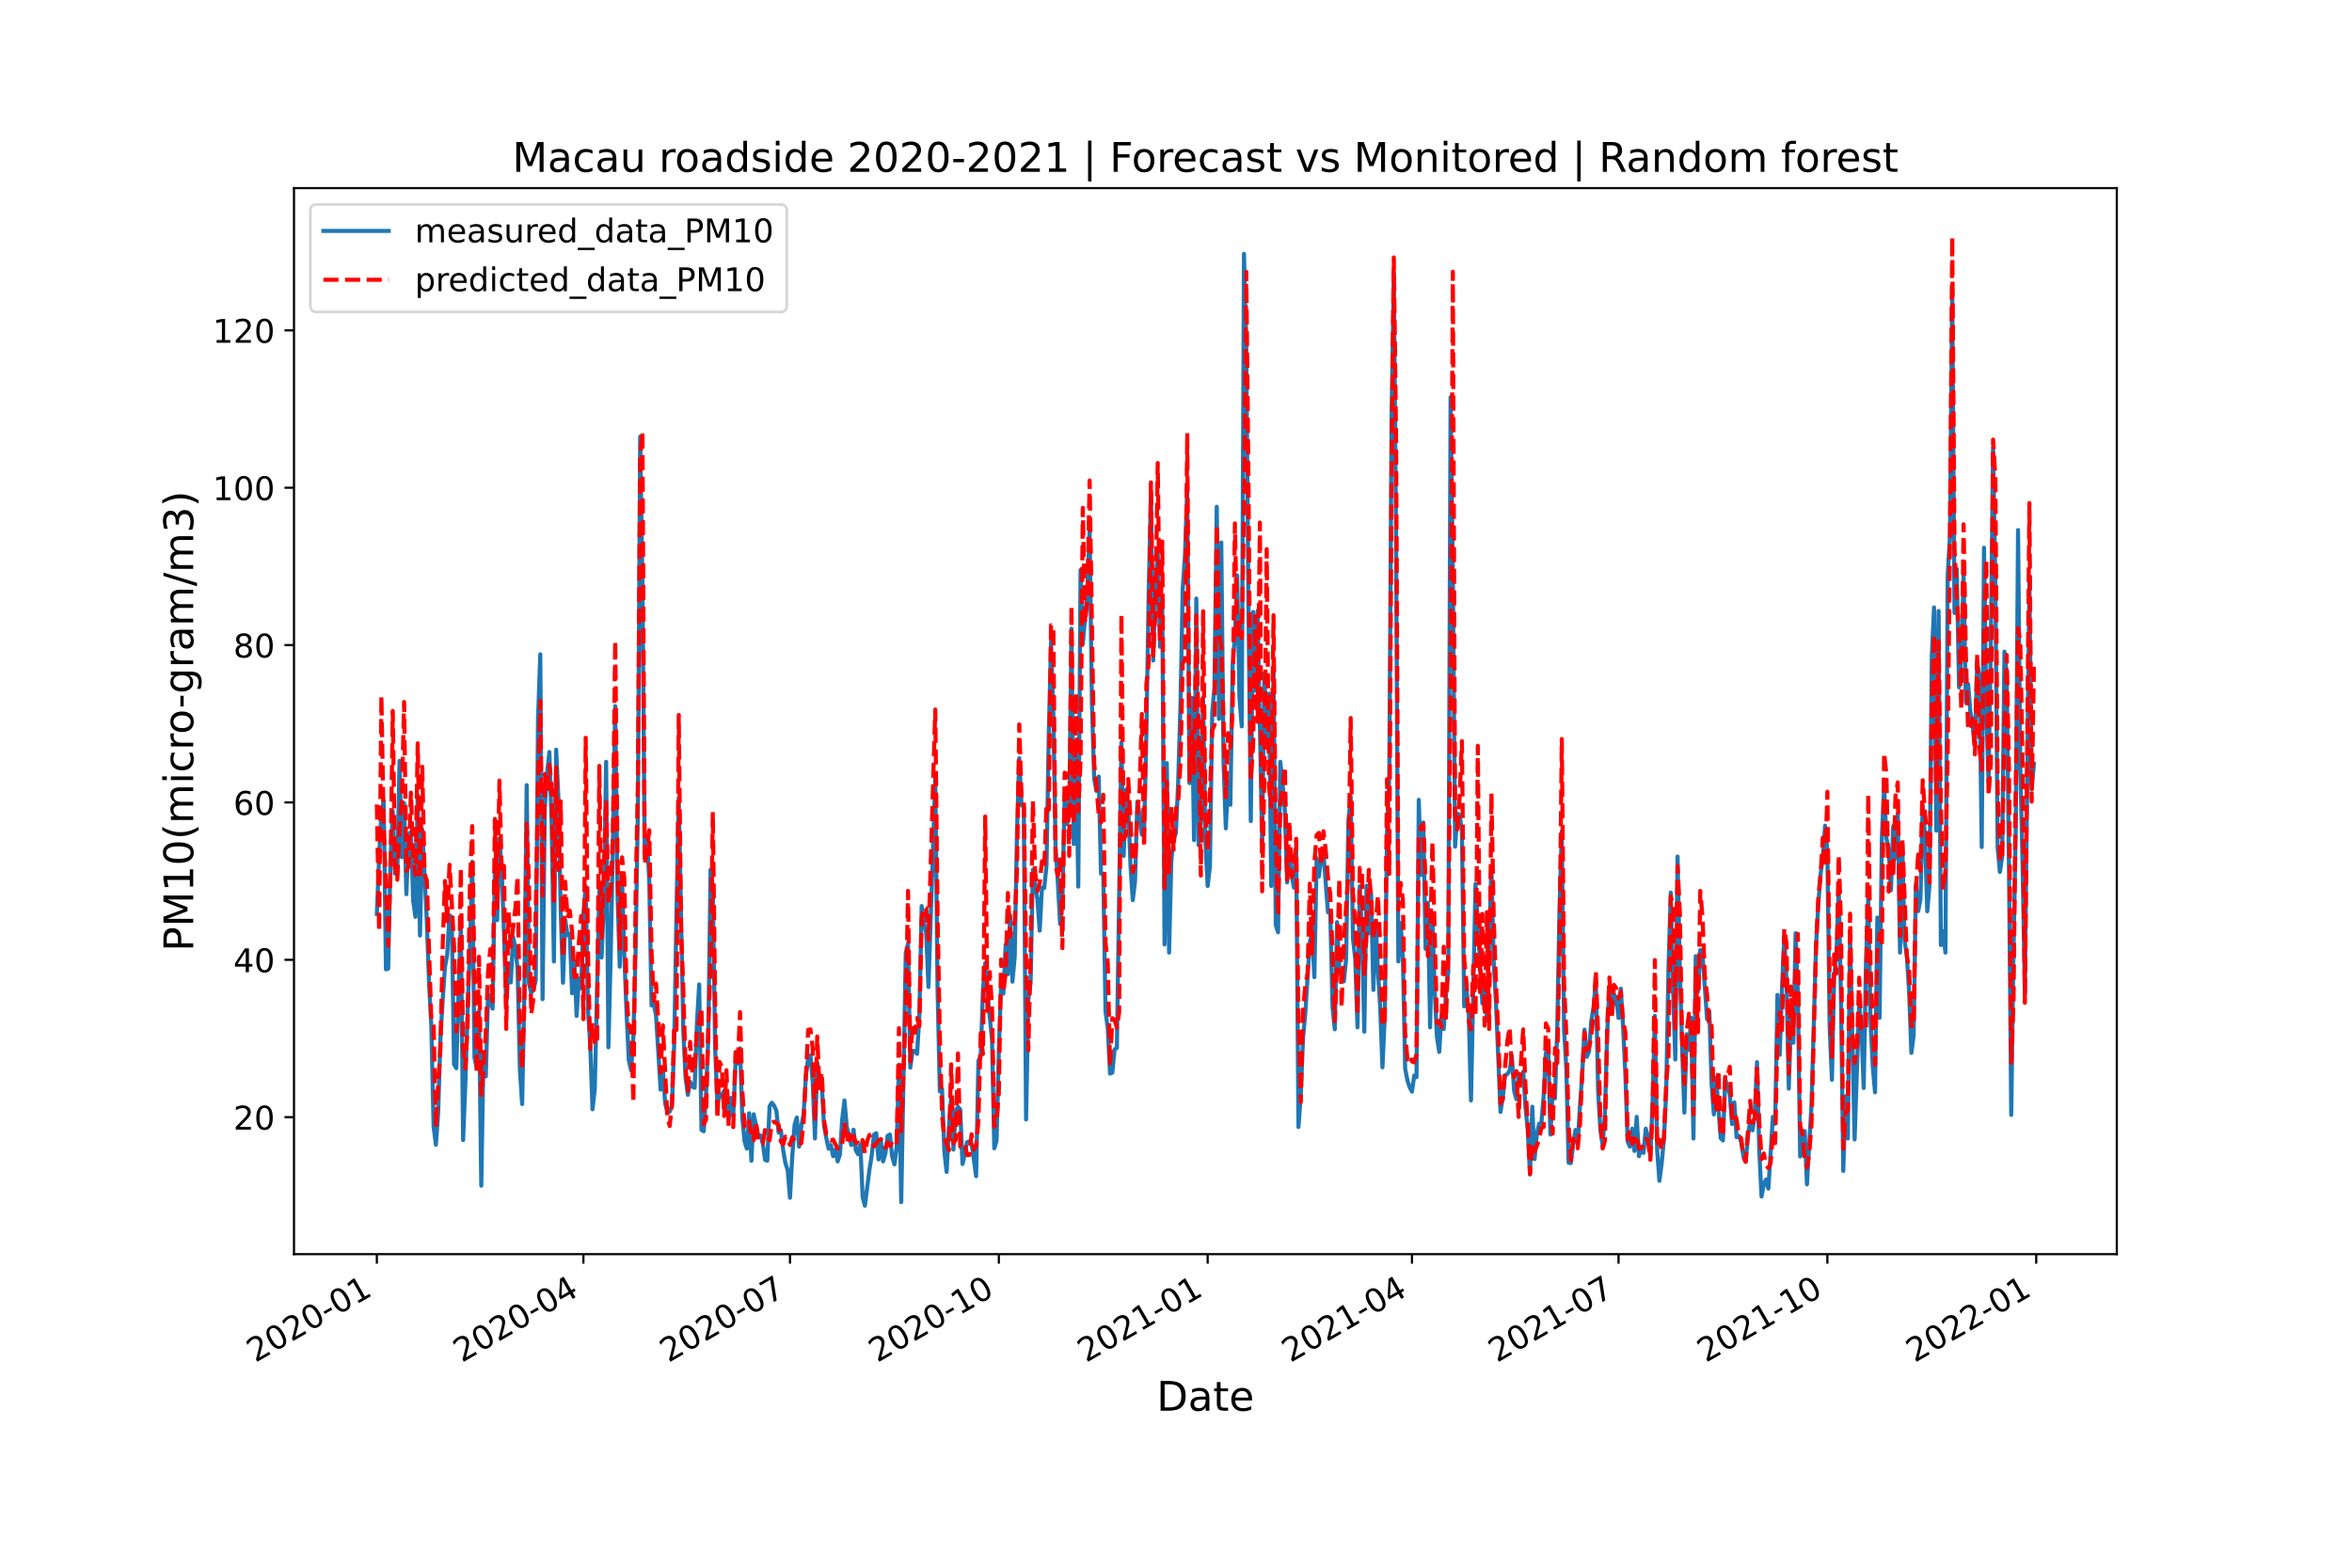 <?xml version="1.0" encoding="utf-8" standalone="no"?>
<!DOCTYPE svg PUBLIC "-//W3C//DTD SVG 1.1//EN"
  "http://www.w3.org/Graphics/SVG/1.1/DTD/svg11.dtd">
<!-- Created with matplotlib (https://matplotlib.org/) -->
<svg height="576pt" version="1.1" viewBox="0 0 864 576" width="864pt" xmlns="http://www.w3.org/2000/svg" xmlns:xlink="http://www.w3.org/1999/xlink">
 <defs>
  <style type="text/css">*{stroke-linecap:butt;stroke-linejoin:round;}</style>
 </defs>
 <g id="figure_1">
  <g id="patch_1">
   <path d="M 0 576 
L 864 576 
L 864 0 
L 0 0 
z
" style="fill:#ffffff;"/>
  </g>
  <g id="axes_1">
   <g id="patch_2">
    <path d="M 108 460.8 
L 777.6 460.8 
L 777.6 69.12 
L 108 69.12 
z
" style="fill:#ffffff;"/>
   </g>
   <g id="matplotlib.axis_1">
    <g id="xtick_1">
     <g id="line2d_1">
      <defs>
       <path d="M 0 0 
L 0 3.5 
" id="m3faa31faef" style="stroke:#000000;stroke-width:0.8;"/>
      </defs>
      <g>
       <use style="stroke:#000000;stroke-width:0.8;" x="138.436" xlink:href="#m3faa31faef" y="460.8"/>
      </g>
     </g>
     <g id="text_1">
      <!-- 2020-01 -->
      <g transform="translate(93.767 500.766)rotate(-30)scale(0.12 -0.12)">
       <defs>
        <path d="M 19.188 8.297 
L 53.609 8.297 
L 53.609 0 
L 7.328 0 
L 7.328 8.297 
Q 12.938 14.109 22.625 23.891 
Q 32.328 33.688 34.812 36.531 
Q 39.547 41.844 41.422 45.531 
Q 43.312 49.219 43.312 52.781 
Q 43.312 58.594 39.234 62.25 
Q 35.156 65.922 28.609 65.922 
Q 23.969 65.922 18.812 64.312 
Q 13.672 62.703 7.812 59.422 
L 7.812 69.391 
Q 13.766 71.781 18.938 73 
Q 24.125 74.219 28.422 74.219 
Q 39.75 74.219 46.484 68.547 
Q 53.219 62.891 53.219 53.422 
Q 53.219 48.922 51.531 44.891 
Q 49.859 40.875 45.406 35.406 
Q 44.188 33.984 37.641 27.219 
Q 31.109 20.453 19.188 8.297 
z
" id="DejaVuSans-50"/>
        <path d="M 31.781 66.406 
Q 24.172 66.406 20.328 58.906 
Q 16.5 51.422 16.5 36.375 
Q 16.5 21.391 20.328 13.891 
Q 24.172 6.391 31.781 6.391 
Q 39.453 6.391 43.281 13.891 
Q 47.125 21.391 47.125 36.375 
Q 47.125 51.422 43.281 58.906 
Q 39.453 66.406 31.781 66.406 
z
M 31.781 74.219 
Q 44.047 74.219 50.516 64.516 
Q 56.984 54.828 56.984 36.375 
Q 56.984 17.969 50.516 8.266 
Q 44.047 -1.422 31.781 -1.422 
Q 19.531 -1.422 13.062 8.266 
Q 6.594 17.969 6.594 36.375 
Q 6.594 54.828 13.062 64.516 
Q 19.531 74.219 31.781 74.219 
z
" id="DejaVuSans-48"/>
        <path d="M 4.891 31.391 
L 31.203 31.391 
L 31.203 23.391 
L 4.891 23.391 
z
" id="DejaVuSans-45"/>
        <path d="M 12.406 8.297 
L 28.516 8.297 
L 28.516 63.922 
L 10.984 60.406 
L 10.984 69.391 
L 28.422 72.906 
L 38.281 72.906 
L 38.281 8.297 
L 54.391 8.297 
L 54.391 0 
L 12.406 0 
z
" id="DejaVuSans-49"/>
       </defs>
       <use xlink:href="#DejaVuSans-50"/>
       <use x="63.623" xlink:href="#DejaVuSans-48"/>
       <use x="127.246" xlink:href="#DejaVuSans-50"/>
       <use x="190.869" xlink:href="#DejaVuSans-48"/>
       <use x="254.492" xlink:href="#DejaVuSans-45"/>
       <use x="290.576" xlink:href="#DejaVuSans-48"/>
       <use x="354.199" xlink:href="#DejaVuSans-49"/>
      </g>
     </g>
    </g>
    <g id="xtick_2">
     <g id="line2d_2">
      <g>
       <use style="stroke:#000000;stroke-width:0.8;" x="214.319" xlink:href="#m3faa31faef" y="460.8"/>
      </g>
     </g>
     <g id="text_2">
      <!-- 2020-04 -->
      <g transform="translate(169.649 500.766)rotate(-30)scale(0.12 -0.12)">
       <defs>
        <path d="M 37.797 64.312 
L 12.891 25.391 
L 37.797 25.391 
z
M 35.203 72.906 
L 47.609 72.906 
L 47.609 25.391 
L 58.016 25.391 
L 58.016 17.188 
L 47.609 17.188 
L 47.609 0 
L 37.797 0 
L 37.797 17.188 
L 4.891 17.188 
L 4.891 26.703 
z
" id="DejaVuSans-52"/>
       </defs>
       <use xlink:href="#DejaVuSans-50"/>
       <use x="63.623" xlink:href="#DejaVuSans-48"/>
       <use x="127.246" xlink:href="#DejaVuSans-50"/>
       <use x="190.869" xlink:href="#DejaVuSans-48"/>
       <use x="254.492" xlink:href="#DejaVuSans-45"/>
       <use x="290.576" xlink:href="#DejaVuSans-48"/>
       <use x="354.199" xlink:href="#DejaVuSans-52"/>
      </g>
     </g>
    </g>
    <g id="xtick_3">
     <g id="line2d_3">
      <g>
       <use style="stroke:#000000;stroke-width:0.8;" x="290.201" xlink:href="#m3faa31faef" y="460.8"/>
      </g>
     </g>
     <g id="text_3">
      <!-- 2020-07 -->
      <g transform="translate(245.531 500.766)rotate(-30)scale(0.12 -0.12)">
       <defs>
        <path d="M 8.203 72.906 
L 55.078 72.906 
L 55.078 68.703 
L 28.609 0 
L 18.312 0 
L 43.219 64.594 
L 8.203 64.594 
z
" id="DejaVuSans-55"/>
       </defs>
       <use xlink:href="#DejaVuSans-50"/>
       <use x="63.623" xlink:href="#DejaVuSans-48"/>
       <use x="127.246" xlink:href="#DejaVuSans-50"/>
       <use x="190.869" xlink:href="#DejaVuSans-48"/>
       <use x="254.492" xlink:href="#DejaVuSans-45"/>
       <use x="290.576" xlink:href="#DejaVuSans-48"/>
       <use x="354.199" xlink:href="#DejaVuSans-55"/>
      </g>
     </g>
    </g>
    <g id="xtick_4">
     <g id="line2d_4">
      <g>
       <use style="stroke:#000000;stroke-width:0.8;" x="366.918" xlink:href="#m3faa31faef" y="460.8"/>
      </g>
     </g>
     <g id="text_4">
      <!-- 2020-10 -->
      <g transform="translate(322.248 500.766)rotate(-30)scale(0.12 -0.12)">
       <use xlink:href="#DejaVuSans-50"/>
       <use x="63.623" xlink:href="#DejaVuSans-48"/>
       <use x="127.246" xlink:href="#DejaVuSans-50"/>
       <use x="190.869" xlink:href="#DejaVuSans-48"/>
       <use x="254.492" xlink:href="#DejaVuSans-45"/>
       <use x="290.576" xlink:href="#DejaVuSans-49"/>
       <use x="354.199" xlink:href="#DejaVuSans-48"/>
      </g>
     </g>
    </g>
    <g id="xtick_5">
     <g id="line2d_5">
      <g>
       <use style="stroke:#000000;stroke-width:0.8;" x="443.634" xlink:href="#m3faa31faef" y="460.8"/>
      </g>
     </g>
     <g id="text_5">
      <!-- 2021-01 -->
      <g transform="translate(398.964 500.766)rotate(-30)scale(0.12 -0.12)">
       <use xlink:href="#DejaVuSans-50"/>
       <use x="63.623" xlink:href="#DejaVuSans-48"/>
       <use x="127.246" xlink:href="#DejaVuSans-50"/>
       <use x="190.869" xlink:href="#DejaVuSans-49"/>
       <use x="254.492" xlink:href="#DejaVuSans-45"/>
       <use x="290.576" xlink:href="#DejaVuSans-48"/>
       <use x="354.199" xlink:href="#DejaVuSans-49"/>
      </g>
     </g>
    </g>
    <g id="xtick_6">
     <g id="line2d_6">
      <g>
       <use style="stroke:#000000;stroke-width:0.8;" x="518.682" xlink:href="#m3faa31faef" y="460.8"/>
      </g>
     </g>
     <g id="text_6">
      <!-- 2021-04 -->
      <g transform="translate(474.013 500.766)rotate(-30)scale(0.12 -0.12)">
       <use xlink:href="#DejaVuSans-50"/>
       <use x="63.623" xlink:href="#DejaVuSans-48"/>
       <use x="127.246" xlink:href="#DejaVuSans-50"/>
       <use x="190.869" xlink:href="#DejaVuSans-49"/>
       <use x="254.492" xlink:href="#DejaVuSans-45"/>
       <use x="290.576" xlink:href="#DejaVuSans-48"/>
       <use x="354.199" xlink:href="#DejaVuSans-52"/>
      </g>
     </g>
    </g>
    <g id="xtick_7">
     <g id="line2d_7">
      <g>
       <use style="stroke:#000000;stroke-width:0.8;" x="594.565" xlink:href="#m3faa31faef" y="460.8"/>
      </g>
     </g>
     <g id="text_7">
      <!-- 2021-07 -->
      <g transform="translate(549.895 500.766)rotate(-30)scale(0.12 -0.12)">
       <use xlink:href="#DejaVuSans-50"/>
       <use x="63.623" xlink:href="#DejaVuSans-48"/>
       <use x="127.246" xlink:href="#DejaVuSans-50"/>
       <use x="190.869" xlink:href="#DejaVuSans-49"/>
       <use x="254.492" xlink:href="#DejaVuSans-45"/>
       <use x="290.576" xlink:href="#DejaVuSans-48"/>
       <use x="354.199" xlink:href="#DejaVuSans-55"/>
      </g>
     </g>
    </g>
    <g id="xtick_8">
     <g id="line2d_8">
      <g>
       <use style="stroke:#000000;stroke-width:0.8;" x="671.281" xlink:href="#m3faa31faef" y="460.8"/>
      </g>
     </g>
     <g id="text_8">
      <!-- 2021-10 -->
      <g transform="translate(626.611 500.766)rotate(-30)scale(0.12 -0.12)">
       <use xlink:href="#DejaVuSans-50"/>
       <use x="63.623" xlink:href="#DejaVuSans-48"/>
       <use x="127.246" xlink:href="#DejaVuSans-50"/>
       <use x="190.869" xlink:href="#DejaVuSans-49"/>
       <use x="254.492" xlink:href="#DejaVuSans-45"/>
       <use x="290.576" xlink:href="#DejaVuSans-49"/>
       <use x="354.199" xlink:href="#DejaVuSans-48"/>
      </g>
     </g>
    </g>
    <g id="xtick_9">
     <g id="line2d_9">
      <g>
       <use style="stroke:#000000;stroke-width:0.8;" x="747.998" xlink:href="#m3faa31faef" y="460.8"/>
      </g>
     </g>
     <g id="text_9">
      <!-- 2022-01 -->
      <g transform="translate(703.328 500.766)rotate(-30)scale(0.12 -0.12)">
       <use xlink:href="#DejaVuSans-50"/>
       <use x="63.623" xlink:href="#DejaVuSans-48"/>
       <use x="127.246" xlink:href="#DejaVuSans-50"/>
       <use x="190.869" xlink:href="#DejaVuSans-50"/>
       <use x="254.492" xlink:href="#DejaVuSans-45"/>
       <use x="290.576" xlink:href="#DejaVuSans-48"/>
       <use x="354.199" xlink:href="#DejaVuSans-49"/>
      </g>
     </g>
    </g>
    <g id="text_10">
     <!-- Date -->
     <g transform="translate(424.874 518.325)scale(0.15 -0.15)">
      <defs>
       <path d="M 19.672 64.797 
L 19.672 8.109 
L 31.594 8.109 
Q 46.688 8.109 53.688 14.938 
Q 60.688 21.781 60.688 36.531 
Q 60.688 51.172 53.688 57.984 
Q 46.688 64.797 31.594 64.797 
z
M 9.812 72.906 
L 30.078 72.906 
Q 51.266 72.906 61.172 64.094 
Q 71.094 55.281 71.094 36.531 
Q 71.094 17.672 61.125 8.828 
Q 51.172 0 30.078 0 
L 9.812 0 
z
" id="DejaVuSans-68"/>
       <path d="M 34.281 27.484 
Q 23.391 27.484 19.188 25 
Q 14.984 22.516 14.984 16.5 
Q 14.984 11.719 18.141 8.906 
Q 21.297 6.109 26.703 6.109 
Q 34.188 6.109 38.703 11.406 
Q 43.219 16.703 43.219 25.484 
L 43.219 27.484 
z
M 52.203 31.203 
L 52.203 0 
L 43.219 0 
L 43.219 8.297 
Q 40.141 3.328 35.547 0.953 
Q 30.953 -1.422 24.312 -1.422 
Q 15.922 -1.422 10.953 3.297 
Q 6 8.016 6 15.922 
Q 6 25.141 12.172 29.828 
Q 18.359 34.516 30.609 34.516 
L 43.219 34.516 
L 43.219 35.406 
Q 43.219 41.609 39.141 45 
Q 35.062 48.391 27.688 48.391 
Q 23 48.391 18.547 47.266 
Q 14.109 46.141 10.016 43.891 
L 10.016 52.203 
Q 14.938 54.109 19.578 55.047 
Q 24.219 56 28.609 56 
Q 40.484 56 46.344 49.844 
Q 52.203 43.703 52.203 31.203 
z
" id="DejaVuSans-97"/>
       <path d="M 18.312 70.219 
L 18.312 54.688 
L 36.812 54.688 
L 36.812 47.703 
L 18.312 47.703 
L 18.312 18.016 
Q 18.312 11.328 20.141 9.422 
Q 21.969 7.516 27.594 7.516 
L 36.812 7.516 
L 36.812 0 
L 27.594 0 
Q 17.188 0 13.234 3.875 
Q 9.281 7.766 9.281 18.016 
L 9.281 47.703 
L 2.688 47.703 
L 2.688 54.688 
L 9.281 54.688 
L 9.281 70.219 
z
" id="DejaVuSans-116"/>
       <path d="M 56.203 29.594 
L 56.203 25.203 
L 14.891 25.203 
Q 15.484 15.922 20.484 11.062 
Q 25.484 6.203 34.422 6.203 
Q 39.594 6.203 44.453 7.469 
Q 49.312 8.734 54.109 11.281 
L 54.109 2.781 
Q 49.266 0.734 44.188 -0.344 
Q 39.109 -1.422 33.891 -1.422 
Q 20.797 -1.422 13.156 6.188 
Q 5.516 13.812 5.516 26.812 
Q 5.516 40.234 12.766 48.109 
Q 20.016 56 32.328 56 
Q 43.359 56 49.781 48.891 
Q 56.203 41.797 56.203 29.594 
z
M 47.219 32.234 
Q 47.125 39.594 43.094 43.984 
Q 39.062 48.391 32.422 48.391 
Q 24.906 48.391 20.391 44.141 
Q 15.875 39.891 15.188 32.172 
z
" id="DejaVuSans-101"/>
      </defs>
      <use xlink:href="#DejaVuSans-68"/>
      <use x="77.002" xlink:href="#DejaVuSans-97"/>
      <use x="138.281" xlink:href="#DejaVuSans-116"/>
      <use x="177.49" xlink:href="#DejaVuSans-101"/>
     </g>
    </g>
   </g>
   <g id="matplotlib.axis_2">
    <g id="ytick_1">
     <g id="line2d_10">
      <defs>
       <path d="M 0 0 
L -3.5 0 
" id="mf55602de05" style="stroke:#000000;stroke-width:0.8;"/>
      </defs>
      <g>
       <use style="stroke:#000000;stroke-width:0.8;" x="108" xlink:href="#mf55602de05" y="410.474"/>
      </g>
     </g>
     <g id="text_11">
      <!-- 20 -->
      <g transform="translate(85.73 415.033)scale(0.12 -0.12)">
       <use xlink:href="#DejaVuSans-50"/>
       <use x="63.623" xlink:href="#DejaVuSans-48"/>
      </g>
     </g>
    </g>
    <g id="ytick_2">
     <g id="line2d_11">
      <g>
       <use style="stroke:#000000;stroke-width:0.8;" x="108" xlink:href="#mf55602de05" y="352.656"/>
      </g>
     </g>
     <g id="text_12">
      <!-- 40 -->
      <g transform="translate(85.73 357.215)scale(0.12 -0.12)">
       <use xlink:href="#DejaVuSans-52"/>
       <use x="63.623" xlink:href="#DejaVuSans-48"/>
      </g>
     </g>
    </g>
    <g id="ytick_3">
     <g id="line2d_12">
      <g>
       <use style="stroke:#000000;stroke-width:0.8;" x="108" xlink:href="#mf55602de05" y="294.838"/>
      </g>
     </g>
     <g id="text_13">
      <!-- 60 -->
      <g transform="translate(85.73 299.397)scale(0.12 -0.12)">
       <defs>
        <path d="M 33.016 40.375 
Q 26.375 40.375 22.484 35.828 
Q 18.609 31.297 18.609 23.391 
Q 18.609 15.531 22.484 10.953 
Q 26.375 6.391 33.016 6.391 
Q 39.656 6.391 43.531 10.953 
Q 47.406 15.531 47.406 23.391 
Q 47.406 31.297 43.531 35.828 
Q 39.656 40.375 33.016 40.375 
z
M 52.594 71.297 
L 52.594 62.312 
Q 48.875 64.062 45.094 64.984 
Q 41.312 65.922 37.594 65.922 
Q 27.828 65.922 22.672 59.328 
Q 17.531 52.734 16.797 39.406 
Q 19.672 43.656 24.016 45.922 
Q 28.375 48.188 33.594 48.188 
Q 44.578 48.188 50.953 41.516 
Q 57.328 34.859 57.328 23.391 
Q 57.328 12.156 50.688 5.359 
Q 44.047 -1.422 33.016 -1.422 
Q 20.359 -1.422 13.672 8.266 
Q 6.984 17.969 6.984 36.375 
Q 6.984 53.656 15.188 63.938 
Q 23.391 74.219 37.203 74.219 
Q 40.922 74.219 44.703 73.484 
Q 48.484 72.75 52.594 71.297 
z
" id="DejaVuSans-54"/>
       </defs>
       <use xlink:href="#DejaVuSans-54"/>
       <use x="63.623" xlink:href="#DejaVuSans-48"/>
      </g>
     </g>
    </g>
    <g id="ytick_4">
     <g id="line2d_13">
      <g>
       <use style="stroke:#000000;stroke-width:0.8;" x="108" xlink:href="#mf55602de05" y="237.02"/>
      </g>
     </g>
     <g id="text_14">
      <!-- 80 -->
      <g transform="translate(85.73 241.579)scale(0.12 -0.12)">
       <defs>
        <path d="M 31.781 34.625 
Q 24.75 34.625 20.719 30.859 
Q 16.703 27.094 16.703 20.516 
Q 16.703 13.922 20.719 10.156 
Q 24.75 6.391 31.781 6.391 
Q 38.812 6.391 42.859 10.172 
Q 46.922 13.969 46.922 20.516 
Q 46.922 27.094 42.891 30.859 
Q 38.875 34.625 31.781 34.625 
z
M 21.922 38.812 
Q 15.578 40.375 12.031 44.719 
Q 8.5 49.078 8.5 55.328 
Q 8.5 64.062 14.719 69.141 
Q 20.953 74.219 31.781 74.219 
Q 42.672 74.219 48.875 69.141 
Q 55.078 64.062 55.078 55.328 
Q 55.078 49.078 51.531 44.719 
Q 48 40.375 41.703 38.812 
Q 48.828 37.156 52.797 32.312 
Q 56.781 27.484 56.781 20.516 
Q 56.781 9.906 50.312 4.234 
Q 43.844 -1.422 31.781 -1.422 
Q 19.734 -1.422 13.25 4.234 
Q 6.781 9.906 6.781 20.516 
Q 6.781 27.484 10.781 32.312 
Q 14.797 37.156 21.922 38.812 
z
M 18.312 54.391 
Q 18.312 48.734 21.844 45.562 
Q 25.391 42.391 31.781 42.391 
Q 38.141 42.391 41.719 45.562 
Q 45.312 48.734 45.312 54.391 
Q 45.312 60.062 41.719 63.234 
Q 38.141 66.406 31.781 66.406 
Q 25.391 66.406 21.844 63.234 
Q 18.312 60.062 18.312 54.391 
z
" id="DejaVuSans-56"/>
       </defs>
       <use xlink:href="#DejaVuSans-56"/>
       <use x="63.623" xlink:href="#DejaVuSans-48"/>
      </g>
     </g>
    </g>
    <g id="ytick_5">
     <g id="line2d_14">
      <g>
       <use style="stroke:#000000;stroke-width:0.8;" x="108" xlink:href="#mf55602de05" y="179.202"/>
      </g>
     </g>
     <g id="text_15">
      <!-- 100 -->
      <g transform="translate(78.095 183.761)scale(0.12 -0.12)">
       <use xlink:href="#DejaVuSans-49"/>
       <use x="63.623" xlink:href="#DejaVuSans-48"/>
       <use x="127.246" xlink:href="#DejaVuSans-48"/>
      </g>
     </g>
    </g>
    <g id="ytick_6">
     <g id="line2d_15">
      <g>
       <use style="stroke:#000000;stroke-width:0.8;" x="108" xlink:href="#mf55602de05" y="121.384"/>
      </g>
     </g>
     <g id="text_16">
      <!-- 120 -->
      <g transform="translate(78.095 125.943)scale(0.12 -0.12)">
       <use xlink:href="#DejaVuSans-49"/>
       <use x="63.623" xlink:href="#DejaVuSans-50"/>
       <use x="127.246" xlink:href="#DejaVuSans-48"/>
      </g>
     </g>
    </g>
    <g id="text_17">
     <!-- PM10(micro-gram/m3) -->
     <g transform="translate(70.975 349.562)rotate(-90)scale(0.15 -0.15)">
      <defs>
       <path d="M 19.672 64.797 
L 19.672 37.406 
L 32.078 37.406 
Q 38.969 37.406 42.719 40.969 
Q 46.484 44.531 46.484 51.125 
Q 46.484 57.672 42.719 61.234 
Q 38.969 64.797 32.078 64.797 
z
M 9.812 72.906 
L 32.078 72.906 
Q 44.344 72.906 50.609 67.359 
Q 56.891 61.812 56.891 51.125 
Q 56.891 40.328 50.609 34.812 
Q 44.344 29.297 32.078 29.297 
L 19.672 29.297 
L 19.672 0 
L 9.812 0 
z
" id="DejaVuSans-80"/>
       <path d="M 9.812 72.906 
L 24.516 72.906 
L 43.109 23.297 
L 61.812 72.906 
L 76.516 72.906 
L 76.516 0 
L 66.891 0 
L 66.891 64.016 
L 48.094 14.016 
L 38.188 14.016 
L 19.391 64.016 
L 19.391 0 
L 9.812 0 
z
" id="DejaVuSans-77"/>
       <path d="M 31 75.875 
Q 24.469 64.656 21.281 53.656 
Q 18.109 42.672 18.109 31.391 
Q 18.109 20.125 21.312 9.062 
Q 24.516 -2 31 -13.188 
L 23.188 -13.188 
Q 15.875 -1.703 12.234 9.375 
Q 8.594 20.453 8.594 31.391 
Q 8.594 42.281 12.203 53.312 
Q 15.828 64.359 23.188 75.875 
z
" id="DejaVuSans-40"/>
       <path d="M 52 44.188 
Q 55.375 50.25 60.062 53.125 
Q 64.75 56 71.094 56 
Q 79.641 56 84.281 50.016 
Q 88.922 44.047 88.922 33.016 
L 88.922 0 
L 79.891 0 
L 79.891 32.719 
Q 79.891 40.578 77.094 44.375 
Q 74.312 48.188 68.609 48.188 
Q 61.625 48.188 57.562 43.547 
Q 53.516 38.922 53.516 30.906 
L 53.516 0 
L 44.484 0 
L 44.484 32.719 
Q 44.484 40.625 41.703 44.406 
Q 38.922 48.188 33.109 48.188 
Q 26.219 48.188 22.156 43.531 
Q 18.109 38.875 18.109 30.906 
L 18.109 0 
L 9.078 0 
L 9.078 54.688 
L 18.109 54.688 
L 18.109 46.188 
Q 21.188 51.219 25.484 53.609 
Q 29.781 56 35.688 56 
Q 41.656 56 45.828 52.969 
Q 50 49.953 52 44.188 
z
" id="DejaVuSans-109"/>
       <path d="M 9.422 54.688 
L 18.406 54.688 
L 18.406 0 
L 9.422 0 
z
M 9.422 75.984 
L 18.406 75.984 
L 18.406 64.594 
L 9.422 64.594 
z
" id="DejaVuSans-105"/>
       <path d="M 48.781 52.594 
L 48.781 44.188 
Q 44.969 46.297 41.141 47.344 
Q 37.312 48.391 33.406 48.391 
Q 24.656 48.391 19.812 42.844 
Q 14.984 37.312 14.984 27.297 
Q 14.984 17.281 19.812 11.734 
Q 24.656 6.203 33.406 6.203 
Q 37.312 6.203 41.141 7.25 
Q 44.969 8.297 48.781 10.406 
L 48.781 2.094 
Q 45.016 0.344 40.984 -0.531 
Q 36.969 -1.422 32.422 -1.422 
Q 20.062 -1.422 12.781 6.344 
Q 5.516 14.109 5.516 27.297 
Q 5.516 40.672 12.859 48.328 
Q 20.219 56 33.016 56 
Q 37.156 56 41.109 55.141 
Q 45.062 54.297 48.781 52.594 
z
" id="DejaVuSans-99"/>
       <path d="M 41.109 46.297 
Q 39.594 47.172 37.812 47.578 
Q 36.031 48 33.891 48 
Q 26.266 48 22.188 43.047 
Q 18.109 38.094 18.109 28.812 
L 18.109 0 
L 9.078 0 
L 9.078 54.688 
L 18.109 54.688 
L 18.109 46.188 
Q 20.953 51.172 25.484 53.578 
Q 30.031 56 36.531 56 
Q 37.453 56 38.578 55.875 
Q 39.703 55.766 41.062 55.516 
z
" id="DejaVuSans-114"/>
       <path d="M 30.609 48.391 
Q 23.391 48.391 19.188 42.75 
Q 14.984 37.109 14.984 27.297 
Q 14.984 17.484 19.156 11.844 
Q 23.344 6.203 30.609 6.203 
Q 37.797 6.203 41.984 11.859 
Q 46.188 17.531 46.188 27.297 
Q 46.188 37.016 41.984 42.703 
Q 37.797 48.391 30.609 48.391 
z
M 30.609 56 
Q 42.328 56 49.016 48.375 
Q 55.719 40.766 55.719 27.297 
Q 55.719 13.875 49.016 6.219 
Q 42.328 -1.422 30.609 -1.422 
Q 18.844 -1.422 12.172 6.219 
Q 5.516 13.875 5.516 27.297 
Q 5.516 40.766 12.172 48.375 
Q 18.844 56 30.609 56 
z
" id="DejaVuSans-111"/>
       <path d="M 45.406 27.984 
Q 45.406 37.75 41.375 43.109 
Q 37.359 48.484 30.078 48.484 
Q 22.859 48.484 18.828 43.109 
Q 14.797 37.75 14.797 27.984 
Q 14.797 18.266 18.828 12.891 
Q 22.859 7.516 30.078 7.516 
Q 37.359 7.516 41.375 12.891 
Q 45.406 18.266 45.406 27.984 
z
M 54.391 6.781 
Q 54.391 -7.172 48.188 -13.984 
Q 42 -20.797 29.203 -20.797 
Q 24.469 -20.797 20.266 -20.094 
Q 16.062 -19.391 12.109 -17.922 
L 12.109 -9.188 
Q 16.062 -11.328 19.922 -12.344 
Q 23.781 -13.375 27.781 -13.375 
Q 36.625 -13.375 41.016 -8.766 
Q 45.406 -4.156 45.406 5.172 
L 45.406 9.625 
Q 42.625 4.781 38.281 2.391 
Q 33.938 0 27.875 0 
Q 17.828 0 11.672 7.656 
Q 5.516 15.328 5.516 27.984 
Q 5.516 40.672 11.672 48.328 
Q 17.828 56 27.875 56 
Q 33.938 56 38.281 53.609 
Q 42.625 51.219 45.406 46.391 
L 45.406 54.688 
L 54.391 54.688 
z
" id="DejaVuSans-103"/>
       <path d="M 25.391 72.906 
L 33.688 72.906 
L 8.297 -9.281 
L 0 -9.281 
z
" id="DejaVuSans-47"/>
       <path d="M 40.578 39.312 
Q 47.656 37.797 51.625 33 
Q 55.609 28.219 55.609 21.188 
Q 55.609 10.406 48.188 4.484 
Q 40.766 -1.422 27.094 -1.422 
Q 22.516 -1.422 17.656 -0.516 
Q 12.797 0.391 7.625 2.203 
L 7.625 11.719 
Q 11.719 9.328 16.594 8.109 
Q 21.484 6.891 26.812 6.891 
Q 36.078 6.891 40.938 10.547 
Q 45.797 14.203 45.797 21.188 
Q 45.797 27.641 41.281 31.266 
Q 36.766 34.906 28.719 34.906 
L 20.219 34.906 
L 20.219 43.016 
L 29.109 43.016 
Q 36.375 43.016 40.234 45.922 
Q 44.094 48.828 44.094 54.297 
Q 44.094 59.906 40.109 62.906 
Q 36.141 65.922 28.719 65.922 
Q 24.656 65.922 20.016 65.031 
Q 15.375 64.156 9.812 62.312 
L 9.812 71.094 
Q 15.438 72.656 20.344 73.438 
Q 25.25 74.219 29.594 74.219 
Q 40.828 74.219 47.359 69.109 
Q 53.906 64.016 53.906 55.328 
Q 53.906 49.266 50.438 45.094 
Q 46.969 40.922 40.578 39.312 
z
" id="DejaVuSans-51"/>
       <path d="M 8.016 75.875 
L 15.828 75.875 
Q 23.141 64.359 26.781 53.312 
Q 30.422 42.281 30.422 31.391 
Q 30.422 20.453 26.781 9.375 
Q 23.141 -1.703 15.828 -13.188 
L 8.016 -13.188 
Q 14.5 -2 17.703 9.062 
Q 20.906 20.125 20.906 31.391 
Q 20.906 42.672 17.703 53.656 
Q 14.5 64.656 8.016 75.875 
z
" id="DejaVuSans-41"/>
      </defs>
      <use xlink:href="#DejaVuSans-80"/>
      <use x="60.303" xlink:href="#DejaVuSans-77"/>
      <use x="146.582" xlink:href="#DejaVuSans-49"/>
      <use x="210.205" xlink:href="#DejaVuSans-48"/>
      <use x="273.828" xlink:href="#DejaVuSans-40"/>
      <use x="312.842" xlink:href="#DejaVuSans-109"/>
      <use x="410.254" xlink:href="#DejaVuSans-105"/>
      <use x="438.037" xlink:href="#DejaVuSans-99"/>
      <use x="493.018" xlink:href="#DejaVuSans-114"/>
      <use x="531.881" xlink:href="#DejaVuSans-111"/>
      <use x="594.938" xlink:href="#DejaVuSans-45"/>
      <use x="631.021" xlink:href="#DejaVuSans-103"/>
      <use x="694.498" xlink:href="#DejaVuSans-114"/>
      <use x="735.611" xlink:href="#DejaVuSans-97"/>
      <use x="796.891" xlink:href="#DejaVuSans-109"/>
      <use x="894.303" xlink:href="#DejaVuSans-47"/>
      <use x="927.994" xlink:href="#DejaVuSans-109"/>
      <use x="1025.406" xlink:href="#DejaVuSans-51"/>
      <use x="1089.029" xlink:href="#DejaVuSans-41"/>
     </g>
    </g>
   </g>
   <g id="line2d_16">
    <path clip-path="url(#p1dba95e3a0)" d="M 138.436 335.792 
L 139.27 314.943 
L 140.104 298.211 
L 140.938 294.356 
L 141.772 356.149 
L 142.606 355.908 
L 143.44 316.399 
L 144.273 297.97 
L 145.107 320.976 
L 145.941 321.338 
L 146.775 279.54 
L 147.609 314.954 
L 148.443 295.079 
L 149.277 328.565 
L 150.111 306.664 
L 150.944 305.679 
L 151.778 330.974 
L 152.612 336.876 
L 153.446 292.188 
L 154.28 343.742 
L 155.114 304.715 
L 156.782 338.081 
L 157.615 361.328 
L 158.449 377.108 
L 159.283 413.846 
L 160.117 420.592 
L 160.951 409.269 
L 161.785 381.806 
L 162.619 367.472 
L 163.453 355.415 
L 164.286 350.729 
L 165.12 336.274 
L 165.954 336.997 
L 166.788 391.081 
L 167.622 392.5 
L 168.456 363.858 
L 169.29 340.249 
L 170.124 418.906 
L 170.957 397.947 
L 171.791 370.603 
L 172.625 348.801 
L 173.459 316.64 
L 174.293 388.551 
L 175.127 392.406 
L 175.961 371.447 
L 176.795 435.649 
L 177.628 386.865 
L 178.462 395.516 
L 179.296 365.303 
L 180.964 370.603 
L 181.798 319.29 
L 182.632 338.081 
L 183.466 308.088 
L 184.299 319.049 
L 185.133 342.669 
L 185.967 369.881 
L 186.801 353.895 
L 187.635 360.967 
L 188.469 344.224 
L 189.303 348.131 
L 190.136 356.028 
L 190.97 392.734 
L 191.804 405.656 
L 192.638 363.738 
L 193.472 288.454 
L 194.306 361.328 
L 195.14 364.822 
L 195.974 363.617 
L 196.807 360.244 
L 197.641 264.122 
L 198.475 240.393 
L 199.309 367.11 
L 200.143 296.765 
L 200.977 283.997 
L 201.811 276.31 
L 202.645 302.667 
L 203.478 353.258 
L 204.312 275.445 
L 205.146 293.754 
L 205.98 334.708 
L 206.814 361.088 
L 207.648 337.95 
L 208.482 343.622 
L 209.316 343.14 
L 210.149 364.942 
L 210.983 353.258 
L 211.817 373.253 
L 212.651 359.522 
L 213.485 363.135 
L 214.319 335.672 
L 215.153 325.554 
L 215.987 370.965 
L 216.82 383.853 
L 217.654 407.583 
L 218.488 400.115 
L 220.156 326.879 
L 220.99 351.813 
L 221.824 331.817 
L 222.658 279.901 
L 223.491 384.817 
L 224.325 351.692 
L 225.159 309.051 
L 225.993 259.424 
L 226.827 327.601 
L 227.661 355.185 
L 228.495 322.422 
L 229.329 350.608 
L 230.162 372.366 
L 230.996 389.635 
L 231.83 393.249 
L 232.664 380.962 
L 233.498 349.163 
L 234.332 296.645 
L 235.166 160.411 
L 236 214.374 
L 236.833 314.231 
L 237.667 307.606 
L 238.501 323.385 
L 239.335 369.399 
L 240.169 368.917 
L 241.003 373.253 
L 242.67 400.356 
L 243.504 392.767 
L 244.338 405.415 
L 245.172 408.546 
L 246.006 408.426 
L 246.84 406.378 
L 247.674 383.372 
L 248.508 334.708 
L 249.341 293.151 
L 251.009 378.794 
L 251.843 396.019 
L 252.677 402.283 
L 253.511 397.465 
L 254.345 399.272 
L 255.179 399.699 
L 256.012 376.024 
L 256.846 361.69 
L 257.68 415.171 
L 258.514 415.653 
L 259.348 402.644 
L 260.182 381.565 
L 261.016 319.651 
L 261.85 325.915 
L 262.683 384.576 
L 263.517 405.294 
L 264.351 403.058 
L 265.185 402.042 
L 266.019 400.796 
L 266.853 403.728 
L 267.687 411.394 
L 268.521 403.367 
L 269.354 410.112 
L 270.188 390.84 
L 271.022 390.719 
L 271.856 385.178 
L 272.69 410.715 
L 273.524 419.409 
L 274.358 422.037 
L 275.192 409.028 
L 276.025 426.494 
L 276.859 409.39 
L 278.527 417.099 
L 279.361 417.219 
L 280.195 419.99 
L 281.029 426.133 
L 281.863 426.494 
L 282.696 406.499 
L 283.53 405.174 
L 284.364 406.258 
L 285.198 408.065 
L 286.032 416.135 
L 286.866 415.292 
L 287.7 422.64 
L 288.533 427.442 
L 289.367 429.987 
L 290.201 440.105 
L 291.035 424.928 
L 291.869 413.365 
L 292.703 410.594 
L 293.537 421.315 
L 294.371 413.726 
L 295.204 409.39 
L 296.038 395.417 
L 296.872 388.792 
L 297.706 387.708 
L 298.54 397.465 
L 299.374 418.303 
L 300.208 390.478 
L 301.042 397.344 
L 301.875 398.308 
L 302.709 413.616 
L 303.543 418.183 
L 304.377 422.037 
L 305.211 420.712 
L 306.045 424.803 
L 306.879 422.399 
L 307.713 426.735 
L 308.546 424.085 
L 309.38 411.317 
L 310.214 404.331 
L 311.048 413.967 
L 312.716 420.712 
L 313.55 415.051 
L 314.384 422.694 
L 315.217 424.085 
L 316.051 420.385 
L 316.885 439.796 
L 317.719 442.996 
L 319.387 429.746 
L 320.221 424.567 
L 321.055 416.858 
L 321.888 416.376 
L 322.722 426.012 
L 323.556 418.665 
L 324.39 426.735 
L 325.224 423.923 
L 326.058 417.34 
L 326.892 416.858 
L 327.726 424.928 
L 328.559 427.819 
L 329.393 421.556 
L 330.227 391.201 
L 331.061 441.695 
L 332.729 350.247 
L 333.563 346.754 
L 334.397 392.285 
L 335.23 386.142 
L 336.064 386.142 
L 336.898 387.226 
L 337.732 372.892 
L 338.566 332.901 
L 339.4 338.924 
L 340.234 342.779 
L 341.067 362.653 
L 343.569 285.924 
L 344.403 362.774 
L 345.237 401.013 
L 346.071 400.235 
L 346.905 423.121 
L 347.738 430.59 
L 348.572 414.69 
L 349.406 403.126 
L 350.24 422.399 
L 351.074 408.426 
L 351.908 406.619 
L 352.742 407.703 
L 353.576 427.699 
L 354.409 424.085 
L 355.243 419.649 
L 356.077 419.387 
L 356.911 420.11 
L 358.579 432.155 
L 359.413 389.756 
L 360.247 388.226 
L 361.08 363.978 
L 361.914 353.913 
L 362.748 365.183 
L 364.416 381.926 
L 365.25 421.917 
L 366.084 419.146 
L 366.918 386.142 
L 367.751 361.69 
L 368.585 365.063 
L 369.419 347.115 
L 370.253 357.956 
L 371.087 336.394 
L 371.921 360.7 
L 372.755 351.451 
L 373.589 305.558 
L 374.422 278.576 
L 375.256 295.922 
L 376.09 296.283 
L 376.924 411.317 
L 377.758 367.386 
L 378.592 361.088 
L 379.426 319.531 
L 381.093 330.372 
L 381.927 341.935 
L 382.761 326.135 
L 383.595 326.276 
L 384.429 318.085 
L 385.263 269.422 
L 386.097 235.695 
L 386.931 261.592 
L 387.764 310.979 
L 388.598 324.229 
L 389.432 339.526 
L 390.266 331.215 
L 391.1 292.701 
L 391.934 302.788 
L 392.768 299.897 
L 393.601 230.997 
L 394.435 310.135 
L 395.269 273.879 
L 396.103 325.758 
L 396.937 209.436 
L 397.771 236.658 
L 399.439 216.784 
L 400.272 194.861 
L 401.106 258.099 
L 401.94 286.045 
L 402.774 290.622 
L 403.608 285.322 
L 404.442 320.976 
L 405.276 320.976 
L 406.11 371.688 
L 406.943 377.794 
L 407.777 394.453 
L 408.611 394.092 
L 409.445 385.54 
L 410.279 385.058 
L 411.947 272.795 
L 412.781 314.472 
L 413.614 290.261 
L 414.448 296.283 
L 415.282 317.965 
L 416.116 330.733 
L 416.95 323.884 
L 417.784 294.597 
L 418.618 299.054 
L 419.452 306.653 
L 420.285 305.317 
L 421.119 269.663 
L 421.953 217.988 
L 422.787 181.042 
L 423.621 242.681 
L 424.455 215.459 
L 425.289 201.968 
L 426.123 237.622 
L 426.956 221.56 
L 427.79 347.026 
L 428.624 280.383 
L 429.458 350.006 
L 430.292 316.08 
L 431.126 308.208 
L 431.96 306.16 
L 432.794 287.611 
L 433.627 259.545 
L 434.461 216.422 
L 435.295 204.015 
L 436.129 179.322 
L 436.963 287.731 
L 437.797 256.413 
L 438.631 308.69 
L 439.465 219.915 
L 440.298 310.497 
L 441.132 301.802 
L 441.966 256.172 
L 442.8 309.172 
L 443.634 325.513 
L 444.468 318.206 
L 445.302 261.833 
L 446.135 252.438 
L 446.969 186.188 
L 447.803 264.122 
L 448.637 199.318 
L 449.471 280.383 
L 450.305 304.354 
L 451.139 287.129 
L 451.973 295.681 
L 452.806 244.368 
L 453.64 233.888 
L 454.474 211.379 
L 455.308 256.172 
L 456.142 266.892 
L 456.976 93.278 
L 457.81 126.914 
L 458.644 224.493 
L 459.477 301.704 
L 460.311 224.854 
L 461.145 253.763 
L 461.979 224.405 
L 463.647 309.774 
L 464.481 247.379 
L 465.315 272.915 
L 466.148 254.868 
L 466.982 325.554 
L 467.816 243.043 
L 468.65 339.888 
L 469.484 342.538 
L 470.318 279.901 
L 471.152 287.972 
L 471.986 297.849 
L 472.819 324.229 
L 473.653 312.545 
L 474.487 321.579 
L 475.321 326.156 
L 476.155 311.178 
L 476.989 414.087 
L 477.823 402.765 
L 478.657 381.444 
L 479.49 372.41 
L 481.158 346.031 
L 481.992 342.779 
L 482.826 359.04 
L 483.66 315.315 
L 484.494 322.06 
L 485.328 314.954 
L 486.161 313.388 
L 487.829 335.19 
L 488.663 335.19 
L 489.497 370.127 
L 490.331 378.192 
L 491.165 338.804 
L 491.999 356.149 
L 492.832 358.678 
L 493.666 360.606 
L 494.5 352.294 
L 495.334 301.704 
L 496.168 292.67 
L 497.002 344.826 
L 497.836 352.294 
L 498.669 377.469 
L 499.503 325.632 
L 500.337 342.297 
L 501.171 379.051 
L 502.005 325.433 
L 502.839 342.899 
L 503.673 328.444 
L 504.507 363.738 
L 505.34 338.563 
L 506.174 356.39 
L 507.008 370.122 
L 507.842 392.165 
L 508.676 373.856 
L 509.51 306.16 
L 510.344 284.84 
L 511.178 154.388 
L 512.011 100.142 
L 512.845 197.631 
L 513.679 353.258 
L 514.513 339.165 
L 515.347 351.813 
L 516.181 392.647 
L 517.015 396.983 
L 517.849 399.512 
L 518.682 401.078 
L 519.516 395.176 
L 520.35 395.778 
L 521.184 293.874 
L 522.018 321.458 
L 522.852 302.186 
L 523.686 348.634 
L 524.52 331.697 
L 525.353 377.469 
L 526.187 337.84 
L 527.021 363.617 
L 527.855 380.962 
L 528.689 386.503 
L 529.523 372.892 
L 530.357 378.072 
L 531.191 365.303 
L 532.024 356.992 
L 532.858 145.957 
L 533.692 209.493 
L 534.526 311.099 
L 535.36 298.933 
L 536.194 299.415 
L 537.028 305.438 
L 537.862 369.76 
L 538.695 362.774 
L 539.529 372.892 
L 540.363 404.331 
L 542.031 324.71 
L 544.533 368.676 
L 545.366 363.256 
L 546.2 374.94 
L 547.868 318.216 
L 548.702 353.258 
L 549.536 368.435 
L 551.203 408.546 
L 552.037 403.367 
L 552.871 395.056 
L 553.705 394.694 
L 554.539 393.369 
L 555.373 387.828 
L 556.207 400.837 
L 557.041 403.849 
L 557.874 394.453 
L 558.708 396.862 
L 559.542 393.757 
L 560.376 406.577 
L 561.21 415.171 
L 562.044 431.553 
L 562.878 406.619 
L 563.712 425.892 
L 564.545 416.858 
L 565.379 412.883 
L 566.213 412.762 
L 567.047 402.765 
L 567.881 386.744 
L 568.715 385.178 
L 569.549 416.858 
L 570.383 400.717 
L 571.216 403.561 
L 572.05 377.831 
L 572.884 333.504 
L 573.718 305.438 
L 574.552 378.433 
L 575.386 392.526 
L 576.22 427.217 
L 577.054 427.337 
L 577.887 420.592 
L 578.721 415.171 
L 579.555 420.351 
L 580.389 406.499 
L 581.223 394.694 
L 582.057 378.313 
L 582.891 388.31 
L 583.725 386.341 
L 584.558 375.06 
L 585.392 370.001 
L 586.226 360.244 
L 587.06 400.958 
L 587.894 415.171 
L 588.728 420.833 
L 589.562 409.217 
L 590.396 379.517 
L 591.229 362.051 
L 592.063 372.531 
L 592.897 365.303 
L 593.731 366.749 
L 594.565 374.023 
L 595.399 363.256 
L 596.233 377.228 
L 597.067 394.694 
L 597.9 419.387 
L 598.734 421.315 
L 599.568 414.69 
L 600.402 422.881 
L 601.236 410.353 
L 602.07 424.808 
L 602.904 421.435 
L 603.737 423.603 
L 604.571 414.69 
L 605.405 417.701 
L 606.239 425.054 
L 607.073 405.053 
L 607.907 373.253 
L 608.741 422.519 
L 609.575 433.842 
L 610.408 427.458 
L 611.242 418.544 
L 612.076 401.078 
L 612.91 355.788 
L 613.744 327.963 
L 614.578 362.533 
L 615.412 389.274 
L 616.246 314.713 
L 617.079 356.028 
L 617.913 384.456 
L 618.747 408.787 
L 619.581 379.999 
L 620.415 385.781 
L 621.249 373.976 
L 622.083 418.303 
L 622.917 351.331 
L 623.75 364.34 
L 624.584 349.042 
L 625.418 350.729 
L 627.086 374.458 
L 627.92 371.447 
L 628.754 398.308 
L 629.588 409.468 
L 630.421 395.899 
L 632.089 418.183 
L 632.923 419.026 
L 633.757 396.622 
L 635.425 402.042 
L 636.259 413.003 
L 637.092 405.053 
L 637.926 417.821 
L 638.76 417.34 
L 639.594 419.508 
L 640.428 424.808 
L 641.262 426.688 
L 642.096 417.581 
L 642.93 411.759 
L 643.763 415.292 
L 644.597 410.112 
L 645.431 390.237 
L 646.265 422.881 
L 647.099 439.624 
L 647.933 435.046 
L 648.767 433.36 
L 649.6 436.733 
L 651.268 410.342 
L 652.102 412.883 
L 652.936 365.544 
L 653.77 387.587 
L 654.604 363.256 
L 655.438 344.224 
L 656.271 360.244 
L 657.105 399.994 
L 657.939 373.976 
L 658.773 383.131 
L 659.607 342.899 
L 660.441 365.183 
L 661.275 424.928 
L 662.109 423.242 
L 662.942 415.533 
L 663.776 435.167 
L 665.444 406.137 
L 667.112 347.476 
L 667.946 332.419 
L 668.78 321.217 
L 669.613 314.954 
L 670.447 303.39 
L 671.281 312.545 
L 672.115 377.469 
L 672.949 396.742 
L 673.783 358.317 
L 674.617 350.849 
L 675.451 325.915 
L 676.284 366.869 
L 677.118 430.207 
L 677.952 402.765 
L 678.786 418.303 
L 679.62 344.344 
L 681.288 418.665 
L 682.955 368.676 
L 683.789 377.831 
L 684.623 399.753 
L 685.457 353.619 
L 686.291 329.791 
L 687.125 374.94 
L 687.959 391.997 
L 688.793 401.319 
L 689.626 337.117 
L 690.46 373.976 
L 691.294 307.726 
L 692.128 288.936 
L 692.962 307.847 
L 693.796 312.304 
L 694.63 327.12 
L 695.464 303.51 
L 696.297 315.315 
L 697.131 299.054 
L 697.965 350.006 
L 698.799 310.015 
L 699.633 345.635 
L 700.467 351.09 
L 701.301 364.219 
L 702.134 386.865 
L 702.968 380.481 
L 703.802 324.951 
L 704.636 334.76 
L 705.47 330.372 
L 706.304 295.801 
L 707.138 307.124 
L 707.972 334.829 
L 708.805 325.072 
L 709.639 240.916 
L 710.473 223.168 
L 711.307 305.197 
L 712.141 224.493 
L 712.975 347.235 
L 713.809 342.176 
L 714.643 350.006 
L 715.476 211.363 
L 716.31 196.909 
L 717.144 106.448 
L 717.978 225.215 
L 718.812 209.074 
L 719.646 252.558 
L 720.48 240.754 
L 721.314 211.243 
L 722.147 258.099 
L 722.981 251.354 
L 723.815 261.592 
L 724.649 266.772 
L 725.483 273.397 
L 726.317 243.283 
L 727.151 248.945 
L 727.985 311.22 
L 728.818 201.245 
L 729.652 259.183 
L 730.486 287.37 
L 731.32 236.779 
L 732.154 164.386 
L 732.988 213.264 
L 733.822 311.34 
L 734.656 320.374 
L 735.489 314.713 
L 736.323 239.429 
L 737.157 247.62 
L 737.991 319.41 
L 738.825 409.631 
L 739.659 348.922 
L 740.493 304.113 
L 741.327 194.74 
L 742.16 282.07 
L 742.994 318.447 
L 743.828 365.183 
L 745.496 213.772 
L 746.33 290.062 
L 747.164 280.624 
L 747.164 280.624 
" style="fill:none;stroke:#1f77b4;stroke-linecap:square;stroke-width:1.5;"/>
   </g>
   <g id="line2d_17">
    <path clip-path="url(#p1dba95e3a0)" d="M 138.436 295.592 
L 139.27 342.281 
L 140.104 255.586 
L 140.938 303.369 
L 142.606 347.462 
L 143.44 320.433 
L 144.273 261.211 
L 145.107 319.064 
L 145.941 323.248 
L 146.775 304.003 
L 147.609 294.338 
L 148.443 257.934 
L 149.277 319.946 
L 150.111 318.31 
L 150.944 291.234 
L 151.778 314.553 
L 152.612 321.495 
L 153.446 273.113 
L 154.28 322.954 
L 155.114 281.715 
L 155.948 321.037 
L 156.782 323.497 
L 158.449 375 
L 159.283 376.95 
L 160.117 414.266 
L 160.951 398.44 
L 161.785 385.338 
L 162.619 347.547 
L 163.453 323.682 
L 164.286 338.496 
L 165.12 317.715 
L 165.954 331.508 
L 166.788 347.815 
L 167.622 378.945 
L 168.456 369.467 
L 169.29 318.898 
L 170.124 385.266 
L 170.957 392.6 
L 171.791 376.15 
L 172.625 324.992 
L 173.459 303.521 
L 174.293 357.922 
L 175.127 394.393 
L 175.961 351.514 
L 176.795 402.328 
L 177.628 392.423 
L 178.462 379.213 
L 179.296 356.849 
L 180.13 348.682 
L 180.964 369.047 
L 181.798 300.882 
L 182.632 333.66 
L 183.466 286.81 
L 184.299 320.436 
L 185.133 318.12 
L 185.967 378.038 
L 186.801 335.217 
L 187.635 347.834 
L 189.303 333.896 
L 190.136 321.894 
L 190.97 376.339 
L 191.804 392.788 
L 192.638 367.887 
L 193.472 302.579 
L 194.306 324.063 
L 195.14 372.645 
L 195.974 366.72 
L 196.807 334.851 
L 197.641 289.391 
L 198.475 257.528 
L 199.309 329.145 
L 200.143 284.421 
L 200.977 291.124 
L 201.811 280.966 
L 202.645 288.486 
L 203.478 330.948 
L 204.312 281.926 
L 205.146 319.705 
L 205.98 294.441 
L 206.814 351.632 
L 207.648 323.95 
L 208.482 337.436 
L 209.316 334.585 
L 210.149 342.292 
L 210.983 358.993 
L 211.817 358.877 
L 212.651 346.249 
L 213.485 336.552 
L 214.319 374.463 
L 215.153 271.08 
L 215.987 349.632 
L 216.82 385.366 
L 217.654 375.738 
L 218.488 383.719 
L 219.322 383.596 
L 220.156 281.414 
L 220.99 344.526 
L 222.658 294.064 
L 223.491 331.84 
L 224.325 327.424 
L 225.159 305.789 
L 225.993 235.327 
L 226.827 313.976 
L 227.661 348.49 
L 228.495 314.989 
L 229.329 322.719 
L 230.162 364.961 
L 230.996 377.508 
L 231.83 377.093 
L 232.664 405.187 
L 233.498 328.183 
L 234.332 288.465 
L 235.166 168.272 
L 236 158.483 
L 236.833 317.588 
L 237.667 312.265 
L 238.501 305.04 
L 239.335 349.623 
L 240.169 367.851 
L 241.003 361.42 
L 241.837 375.806 
L 242.67 394.131 
L 243.504 376.737 
L 245.172 410.604 
L 246.006 413.72 
L 246.84 405.791 
L 247.674 376.86 
L 248.508 378.428 
L 249.341 262.681 
L 250.175 341.426 
L 251.009 363.507 
L 251.843 392.503 
L 252.677 400.816 
L 253.511 382.833 
L 254.345 394.412 
L 255.179 392.275 
L 256.012 378.537 
L 256.846 375.224 
L 257.68 370.143 
L 258.514 413.074 
L 259.348 411.433 
L 260.182 377.083 
L 261.016 355.154 
L 261.85 298.376 
L 262.683 367.155 
L 263.517 411.001 
L 264.351 390.197 
L 265.185 391.925 
L 266.019 410.035 
L 266.853 393.214 
L 267.687 414.104 
L 268.521 413.258 
L 269.354 414.116 
L 270.188 386.536 
L 271.022 390.296 
L 271.856 371.884 
L 272.69 400.606 
L 273.524 413.924 
L 274.358 414.62 
L 275.192 412.034 
L 276.025 417.57 
L 276.859 418.951 
L 277.693 412.113 
L 278.527 418.716 
L 279.361 420.058 
L 280.195 420.132 
L 281.029 415.198 
L 281.863 417.487 
L 282.696 418.981 
L 283.53 412.599 
L 284.364 412.122 
L 286.032 413.294 
L 286.866 419.434 
L 287.7 420.461 
L 288.533 417.614 
L 289.367 418.436 
L 290.201 420.715 
L 291.035 417.867 
L 291.869 419.174 
L 292.703 419.857 
L 293.537 420.697 
L 294.371 419.981 
L 295.204 412.203 
L 296.872 378.398 
L 297.706 378.196 
L 298.54 384.966 
L 299.374 411.955 
L 300.208 380.806 
L 301.042 399.814 
L 301.875 393.962 
L 302.709 411.647 
L 303.543 416.82 
L 305.211 419.044 
L 306.045 418.704 
L 307.713 422.061 
L 308.546 420.01 
L 309.38 420.371 
L 310.214 412.447 
L 311.048 419.883 
L 311.882 416.698 
L 312.716 420.358 
L 313.55 417.361 
L 314.384 420.016 
L 315.217 419.859 
L 316.051 420.806 
L 316.885 418.891 
L 317.719 423.704 
L 318.553 419.267 
L 319.387 417.012 
L 320.221 419.281 
L 321.055 421.221 
L 321.888 420.047 
L 322.722 419.134 
L 323.556 418.539 
L 324.39 419.41 
L 325.224 421.709 
L 326.058 419.712 
L 326.892 420.986 
L 327.726 420.354 
L 328.559 421.307 
L 329.393 420.907 
L 330.227 377.761 
L 331.061 415.733 
L 332.729 372.306 
L 333.563 327.339 
L 334.397 389.979 
L 335.23 376.139 
L 336.064 379.45 
L 336.898 374.063 
L 337.732 377.034 
L 338.566 337.484 
L 339.4 333.222 
L 340.234 333.696 
L 341.067 345.335 
L 343.569 260.695 
L 344.403 335.834 
L 345.237 380.569 
L 346.071 410.03 
L 346.905 418.097 
L 347.738 420.226 
L 348.572 422.676 
L 349.406 391.052 
L 350.24 420.054 
L 351.074 418.736 
L 351.908 387.068 
L 352.742 421.305 
L 354.409 420.345 
L 355.243 424.38 
L 356.077 424.402 
L 356.911 416.767 
L 357.745 422.447 
L 358.579 420.943 
L 359.413 411.928 
L 360.247 379.666 
L 361.08 387.277 
L 361.914 300.001 
L 362.748 371.5 
L 363.582 357.175 
L 364.416 370.197 
L 365.25 413.975 
L 366.084 412.474 
L 366.918 401.425 
L 367.751 352.549 
L 368.585 364.597 
L 369.419 357.389 
L 370.253 328.097 
L 371.087 344.221 
L 371.921 340.605 
L 372.755 338.609 
L 373.589 319.259 
L 374.422 266.156 
L 375.256 293.076 
L 376.09 293.439 
L 376.924 352.183 
L 377.758 385.932 
L 378.592 350.489 
L 379.426 294.3 
L 380.26 320.677 
L 381.093 327.344 
L 381.927 324.4 
L 382.761 316.411 
L 383.595 319.025 
L 384.429 295.342 
L 385.263 297.519 
L 386.097 229.726 
L 386.931 230.014 
L 387.764 317.943 
L 388.598 321.77 
L 389.432 315.743 
L 390.266 348.371 
L 391.1 283.915 
L 391.934 284.368 
L 392.768 314.454 
L 393.601 222.519 
L 394.435 302.792 
L 395.269 254.734 
L 396.103 298.079 
L 396.937 279.38 
L 397.771 186.607 
L 398.605 228.764 
L 399.439 220.257 
L 400.272 176.537 
L 401.94 280.464 
L 402.774 288.763 
L 403.608 299.261 
L 404.442 302.217 
L 405.276 291.992 
L 406.11 346.53 
L 406.943 354.048 
L 407.777 391.577 
L 408.611 374.102 
L 409.445 374.716 
L 410.279 377.547 
L 411.113 371.957 
L 411.947 225.606 
L 412.781 308.429 
L 413.614 306.742 
L 414.448 286.23 
L 415.282 301.359 
L 416.116 320.439 
L 416.95 317.833 
L 417.784 298.712 
L 418.618 290.402 
L 419.452 262.342 
L 420.285 311.107 
L 421.119 251.537 
L 421.953 243.641 
L 422.787 177.223 
L 423.621 240.805 
L 424.455 224.632 
L 425.289 170.124 
L 426.123 236.358 
L 426.956 198.939 
L 427.79 326.309 
L 428.624 287.255 
L 429.458 320.441 
L 430.292 296.483 
L 431.126 312.194 
L 431.96 297.123 
L 432.794 294.89 
L 433.627 280.602 
L 434.461 243.672 
L 435.295 242.595 
L 436.129 159.159 
L 436.963 286.684 
L 437.797 268.963 
L 438.631 284.047 
L 439.465 226.134 
L 440.298 268.68 
L 441.132 321.685 
L 441.966 224.572 
L 442.8 297.79 
L 443.634 312.608 
L 444.468 292.413 
L 445.302 268.334 
L 446.135 266.485 
L 446.969 192.756 
L 447.803 232.549 
L 448.637 237.612 
L 450.305 292.917 
L 451.139 269.354 
L 451.973 274.658 
L 452.806 260.808 
L 453.64 192.31 
L 454.474 234.997 
L 455.308 228.858 
L 456.142 234.356 
L 456.976 187.133 
L 457.81 99.853 
L 458.644 179.408 
L 459.477 286.572 
L 460.311 274.122 
L 461.145 226.405 
L 461.979 265.193 
L 462.813 192.004 
L 463.647 327.486 
L 464.481 283.176 
L 465.315 201.765 
L 466.148 289.197 
L 466.982 296.551 
L 467.816 226.047 
L 468.65 309.886 
L 469.484 336.386 
L 470.318 295.803 
L 471.152 289.22 
L 471.986 281.652 
L 472.819 323.216 
L 473.653 301.648 
L 474.487 322.259 
L 475.321 319.096 
L 476.155 308.172 
L 476.989 374.808 
L 477.823 404.916 
L 478.657 371.622 
L 479.49 361.962 
L 480.324 357.733 
L 481.158 324.659 
L 481.992 350.346 
L 482.826 317.052 
L 483.66 306.805 
L 484.494 306.007 
L 485.328 317.976 
L 486.161 305.412 
L 486.995 312.379 
L 487.829 322.637 
L 488.663 328.483 
L 489.497 349.286 
L 490.331 375.216 
L 491.165 354.382 
L 491.999 322.696 
L 492.832 370.111 
L 493.666 346.69 
L 494.5 332.697 
L 495.334 320.737 
L 496.168 263.802 
L 497.002 327.912 
L 497.836 339.453 
L 498.669 372.912 
L 499.503 318.853 
L 500.337 320.728 
L 501.171 358.433 
L 502.005 343.199 
L 502.839 319.596 
L 503.673 329.9 
L 504.507 344.886 
L 505.34 339.492 
L 506.174 329.068 
L 507.008 346.632 
L 507.842 377.031 
L 508.676 374.787 
L 509.51 286.291 
L 510.344 321.107 
L 511.178 174.363 
L 512.011 94.593 
L 512.845 161.335 
L 513.679 334.258 
L 514.513 324.394 
L 515.347 330.701 
L 516.181 379.499 
L 517.015 389.265 
L 517.849 387.875 
L 518.682 389.973 
L 519.516 390.34 
L 520.35 387.349 
L 521.184 307.614 
L 522.018 303.688 
L 522.852 302.744 
L 523.686 324.316 
L 524.52 351.289 
L 525.353 347.313 
L 526.187 309.228 
L 527.855 375.893 
L 528.689 375.129 
L 529.523 377.381 
L 530.357 347.842 
L 531.191 374.644 
L 532.024 349.548 
L 532.858 255.662 
L 533.692 99.844 
L 534.526 299.294 
L 535.36 304.737 
L 536.194 292.925 
L 537.028 272.303 
L 537.862 352.29 
L 538.695 361.003 
L 539.529 375.002 
L 540.363 378.285 
L 541.197 354.74 
L 542.031 373.224 
L 542.865 274.023 
L 543.699 364.563 
L 544.533 335.797 
L 545.366 376.826 
L 546.2 335.158 
L 547.034 378.07 
L 547.868 291.42 
L 548.702 336.94 
L 549.536 361.243 
L 550.37 378.783 
L 551.203 405.447 
L 552.037 403.938 
L 552.871 392.35 
L 553.705 382.617 
L 554.539 377.443 
L 555.373 392.448 
L 556.207 395.815 
L 557.041 393.54 
L 557.874 410.383 
L 558.708 390.553 
L 559.542 378.236 
L 560.376 399.101 
L 561.21 412.975 
L 562.044 431.308 
L 562.878 420.01 
L 563.712 423.114 
L 564.545 421.009 
L 565.379 418.538 
L 566.213 414.317 
L 567.047 414.08 
L 567.881 376.009 
L 568.715 377.86 
L 569.549 409.236 
L 570.383 416.54 
L 571.216 385.101 
L 572.05 390.632 
L 572.884 348.473 
L 573.718 271.523 
L 574.552 361.287 
L 575.386 379.959 
L 576.22 413.188 
L 577.054 426.375 
L 577.887 418.372 
L 578.721 420.454 
L 579.555 421.918 
L 580.389 413.307 
L 581.223 394.411 
L 582.057 379.372 
L 582.891 385.883 
L 583.725 384.896 
L 584.558 380.996 
L 585.392 372.083 
L 586.226 356.722 
L 587.06 379.948 
L 587.894 411.814 
L 588.728 421.999 
L 589.562 419.162 
L 590.396 377.395 
L 591.229 359.149 
L 592.063 373.836 
L 592.897 361.875 
L 593.731 363.079 
L 594.565 366.868 
L 595.399 364.402 
L 596.233 375.219 
L 597.067 379.226 
L 597.9 418.619 
L 598.734 415.27 
L 599.568 420.234 
L 600.402 418.989 
L 601.236 417.038 
L 602.07 422.035 
L 602.904 421.812 
L 603.737 420.868 
L 604.571 418.448 
L 605.405 418.996 
L 606.239 426.142 
L 607.073 409.113 
L 607.907 352.758 
L 608.741 421.365 
L 609.575 418.714 
L 610.408 422.477 
L 611.242 417.952 
L 612.076 397.727 
L 612.91 388.194 
L 613.744 329.28 
L 614.578 332.738 
L 615.412 378.703 
L 616.246 318.167 
L 617.079 334.999 
L 617.913 381.87 
L 618.747 398.327 
L 619.581 379.171 
L 620.415 372.475 
L 621.249 377.058 
L 622.083 409.467 
L 622.917 355.818 
L 623.75 379.248 
L 624.584 327.363 
L 625.418 337.13 
L 626.252 358.385 
L 627.086 365.5 
L 627.92 377.79 
L 628.754 376.841 
L 629.588 406.64 
L 630.421 407.664 
L 631.255 393.275 
L 632.089 416.178 
L 632.923 417.38 
L 633.757 395.018 
L 634.591 395.58 
L 635.425 391.953 
L 636.259 410.758 
L 637.092 409.137 
L 637.926 411.244 
L 638.76 417.522 
L 639.594 418.135 
L 640.428 424.997 
L 641.262 426.911 
L 642.93 404.461 
L 643.763 412.527 
L 644.597 410.931 
L 645.431 391.383 
L 646.265 412.268 
L 647.099 425.863 
L 647.933 423.804 
L 648.767 428.172 
L 649.6 429.167 
L 650.434 427.313 
L 651.268 416.706 
L 652.102 420.011 
L 652.936 380.615 
L 653.77 371.968 
L 654.604 378.526 
L 655.438 341.199 
L 656.271 346.561 
L 657.105 394.541 
L 657.939 362.462 
L 658.773 379.984 
L 659.607 354.048 
L 660.441 343.118 
L 661.275 413.49 
L 662.109 416.692 
L 662.942 425.881 
L 663.776 429.063 
L 664.61 423.87 
L 665.444 413.198 
L 667.112 347.771 
L 667.946 329.984 
L 668.78 321.286 
L 669.613 307.785 
L 670.447 318.861 
L 671.281 290.905 
L 672.115 361.332 
L 672.949 389.021 
L 673.783 350.643 
L 674.617 357.696 
L 675.451 314.207 
L 676.284 339.467 
L 677.118 422.099 
L 677.952 408.551 
L 678.786 408.199 
L 679.62 335.689 
L 680.454 378.746 
L 681.288 390.565 
L 682.122 385.259 
L 682.955 359.222 
L 683.789 378.059 
L 684.623 378.823 
L 685.457 377.787 
L 686.291 291.762 
L 687.125 354.052 
L 687.959 376.921 
L 688.793 391.239 
L 689.626 349.161 
L 690.46 343.191 
L 691.294 347.564 
L 692.128 276.624 
L 692.962 284.434 
L 693.796 327.569 
L 694.63 314.864 
L 695.464 322.454 
L 696.297 292.384 
L 697.131 287.46 
L 697.965 343.824 
L 698.799 307.687 
L 700.467 351.175 
L 701.301 356.123 
L 702.134 376.93 
L 702.968 377.413 
L 703.802 326.2 
L 704.636 313.984 
L 705.47 319.951 
L 706.304 286.658 
L 707.138 299.239 
L 707.972 305.771 
L 708.805 324.275 
L 709.639 259.751 
L 710.473 232.96 
L 711.307 291.295 
L 712.141 235.58 
L 712.975 295.697 
L 713.809 326.954 
L 714.643 319.892 
L 715.476 277.632 
L 716.31 198.576 
L 717.144 86.924 
L 717.978 201.682 
L 718.812 219.629 
L 719.646 233.994 
L 720.48 260.633 
L 721.314 192.634 
L 722.147 240.315 
L 722.981 268.311 
L 723.815 266.993 
L 724.649 264 
L 725.483 277.186 
L 726.317 240.105 
L 727.151 274.8 
L 727.985 282.954 
L 728.818 235.18 
L 729.652 205.572 
L 730.486 292.308 
L 731.32 280.485 
L 732.154 161.526 
L 732.988 175.64 
L 733.822 289.213 
L 734.656 316.404 
L 735.489 314.87 
L 736.323 267.656 
L 737.157 240.652 
L 737.991 282.861 
L 738.825 390.497 
L 739.659 367.721 
L 740.493 288.315 
L 741.327 230.809 
L 742.16 236.098 
L 742.994 281.826 
L 743.828 368.457 
L 745.496 184.826 
L 746.33 294.531 
L 747.164 244.198 
L 747.164 244.198 
" style="fill:none;stroke:#ff0000;stroke-dasharray:5.55,2.4;stroke-dashoffset:0;stroke-width:1.5;"/>
   </g>
   <g id="patch_3">
    <path d="M 108 460.8 
L 108 69.12 
" style="fill:none;stroke:#000000;stroke-linecap:square;stroke-linejoin:miter;stroke-width:0.8;"/>
   </g>
   <g id="patch_4">
    <path d="M 777.6 460.8 
L 777.6 69.12 
" style="fill:none;stroke:#000000;stroke-linecap:square;stroke-linejoin:miter;stroke-width:0.8;"/>
   </g>
   <g id="patch_5">
    <path d="M 108 460.8 
L 777.6 460.8 
" style="fill:none;stroke:#000000;stroke-linecap:square;stroke-linejoin:miter;stroke-width:0.8;"/>
   </g>
   <g id="patch_6">
    <path d="M 108 69.12 
L 777.6 69.12 
" style="fill:none;stroke:#000000;stroke-linecap:square;stroke-linejoin:miter;stroke-width:0.8;"/>
   </g>
   <g id="text_18">
    <!-- Macau roadside 2020-2021 | Forecast vs Monitored | Random forest -->
    <g transform="translate(188.202 63.12)scale(0.15 -0.15)">
     <defs>
      <path d="M 8.5 21.578 
L 8.5 54.688 
L 17.484 54.688 
L 17.484 21.922 
Q 17.484 14.156 20.5 10.266 
Q 23.531 6.391 29.594 6.391 
Q 36.859 6.391 41.078 11.031 
Q 45.312 15.672 45.312 23.688 
L 45.312 54.688 
L 54.297 54.688 
L 54.297 0 
L 45.312 0 
L 45.312 8.406 
Q 42.047 3.422 37.719 1 
Q 33.406 -1.422 27.688 -1.422 
Q 18.266 -1.422 13.375 4.438 
Q 8.5 10.297 8.5 21.578 
z
M 31.109 56 
z
" id="DejaVuSans-117"/>
      <path id="DejaVuSans-32"/>
      <path d="M 45.406 46.391 
L 45.406 75.984 
L 54.391 75.984 
L 54.391 0 
L 45.406 0 
L 45.406 8.203 
Q 42.578 3.328 38.25 0.953 
Q 33.938 -1.422 27.875 -1.422 
Q 17.969 -1.422 11.734 6.484 
Q 5.516 14.406 5.516 27.297 
Q 5.516 40.188 11.734 48.094 
Q 17.969 56 27.875 56 
Q 33.938 56 38.25 53.625 
Q 42.578 51.266 45.406 46.391 
z
M 14.797 27.297 
Q 14.797 17.391 18.875 11.75 
Q 22.953 6.109 30.078 6.109 
Q 37.203 6.109 41.297 11.75 
Q 45.406 17.391 45.406 27.297 
Q 45.406 37.203 41.297 42.844 
Q 37.203 48.484 30.078 48.484 
Q 22.953 48.484 18.875 42.844 
Q 14.797 37.203 14.797 27.297 
z
" id="DejaVuSans-100"/>
      <path d="M 44.281 53.078 
L 44.281 44.578 
Q 40.484 46.531 36.375 47.5 
Q 32.281 48.484 27.875 48.484 
Q 21.188 48.484 17.844 46.438 
Q 14.5 44.391 14.5 40.281 
Q 14.5 37.156 16.891 35.375 
Q 19.281 33.594 26.516 31.984 
L 29.594 31.297 
Q 39.156 29.25 43.188 25.516 
Q 47.219 21.781 47.219 15.094 
Q 47.219 7.469 41.188 3.016 
Q 35.156 -1.422 24.609 -1.422 
Q 20.219 -1.422 15.453 -0.562 
Q 10.688 0.297 5.422 2 
L 5.422 11.281 
Q 10.406 8.688 15.234 7.391 
Q 20.062 6.109 24.812 6.109 
Q 31.156 6.109 34.562 8.281 
Q 37.984 10.453 37.984 14.406 
Q 37.984 18.062 35.516 20.016 
Q 33.062 21.969 24.703 23.781 
L 21.578 24.516 
Q 13.234 26.266 9.516 29.906 
Q 5.812 33.547 5.812 39.891 
Q 5.812 47.609 11.281 51.797 
Q 16.75 56 26.812 56 
Q 31.781 56 36.172 55.266 
Q 40.578 54.547 44.281 53.078 
z
" id="DejaVuSans-115"/>
      <path d="M 21 76.422 
L 21 -23.578 
L 12.703 -23.578 
L 12.703 76.422 
z
" id="DejaVuSans-124"/>
      <path d="M 9.812 72.906 
L 51.703 72.906 
L 51.703 64.594 
L 19.672 64.594 
L 19.672 43.109 
L 48.578 43.109 
L 48.578 34.812 
L 19.672 34.812 
L 19.672 0 
L 9.812 0 
z
" id="DejaVuSans-70"/>
      <path d="M 2.984 54.688 
L 12.5 54.688 
L 29.594 8.797 
L 46.688 54.688 
L 56.203 54.688 
L 35.688 0 
L 23.484 0 
z
" id="DejaVuSans-118"/>
      <path d="M 54.891 33.016 
L 54.891 0 
L 45.906 0 
L 45.906 32.719 
Q 45.906 40.484 42.875 44.328 
Q 39.844 48.188 33.797 48.188 
Q 26.516 48.188 22.312 43.547 
Q 18.109 38.922 18.109 30.906 
L 18.109 0 
L 9.078 0 
L 9.078 54.688 
L 18.109 54.688 
L 18.109 46.188 
Q 21.344 51.125 25.703 53.562 
Q 30.078 56 35.797 56 
Q 45.219 56 50.047 50.172 
Q 54.891 44.344 54.891 33.016 
z
" id="DejaVuSans-110"/>
      <path d="M 44.391 34.188 
Q 47.562 33.109 50.562 29.594 
Q 53.562 26.078 56.594 19.922 
L 66.609 0 
L 56 0 
L 46.688 18.703 
Q 43.062 26.031 39.672 28.422 
Q 36.281 30.812 30.422 30.812 
L 19.672 30.812 
L 19.672 0 
L 9.812 0 
L 9.812 72.906 
L 32.078 72.906 
Q 44.578 72.906 50.734 67.672 
Q 56.891 62.453 56.891 51.906 
Q 56.891 45.016 53.688 40.469 
Q 50.484 35.938 44.391 34.188 
z
M 19.672 64.797 
L 19.672 38.922 
L 32.078 38.922 
Q 39.203 38.922 42.844 42.219 
Q 46.484 45.516 46.484 51.906 
Q 46.484 58.297 42.844 61.547 
Q 39.203 64.797 32.078 64.797 
z
" id="DejaVuSans-82"/>
      <path d="M 37.109 75.984 
L 37.109 68.5 
L 28.516 68.5 
Q 23.688 68.5 21.797 66.547 
Q 19.922 64.594 19.922 59.516 
L 19.922 54.688 
L 34.719 54.688 
L 34.719 47.703 
L 19.922 47.703 
L 19.922 0 
L 10.891 0 
L 10.891 47.703 
L 2.297 47.703 
L 2.297 54.688 
L 10.891 54.688 
L 10.891 58.5 
Q 10.891 67.625 15.141 71.797 
Q 19.391 75.984 28.609 75.984 
z
" id="DejaVuSans-102"/>
     </defs>
     <use xlink:href="#DejaVuSans-77"/>
     <use x="86.279" xlink:href="#DejaVuSans-97"/>
     <use x="147.559" xlink:href="#DejaVuSans-99"/>
     <use x="202.539" xlink:href="#DejaVuSans-97"/>
     <use x="263.818" xlink:href="#DejaVuSans-117"/>
     <use x="327.197" xlink:href="#DejaVuSans-32"/>
     <use x="358.984" xlink:href="#DejaVuSans-114"/>
     <use x="397.848" xlink:href="#DejaVuSans-111"/>
     <use x="459.029" xlink:href="#DejaVuSans-97"/>
     <use x="520.309" xlink:href="#DejaVuSans-100"/>
     <use x="583.785" xlink:href="#DejaVuSans-115"/>
     <use x="635.885" xlink:href="#DejaVuSans-105"/>
     <use x="663.668" xlink:href="#DejaVuSans-100"/>
     <use x="727.145" xlink:href="#DejaVuSans-101"/>
     <use x="788.668" xlink:href="#DejaVuSans-32"/>
     <use x="820.455" xlink:href="#DejaVuSans-50"/>
     <use x="884.078" xlink:href="#DejaVuSans-48"/>
     <use x="947.701" xlink:href="#DejaVuSans-50"/>
     <use x="1011.324" xlink:href="#DejaVuSans-48"/>
     <use x="1074.947" xlink:href="#DejaVuSans-45"/>
     <use x="1111.031" xlink:href="#DejaVuSans-50"/>
     <use x="1174.654" xlink:href="#DejaVuSans-48"/>
     <use x="1238.277" xlink:href="#DejaVuSans-50"/>
     <use x="1301.9" xlink:href="#DejaVuSans-49"/>
     <use x="1365.523" xlink:href="#DejaVuSans-32"/>
     <use x="1397.311" xlink:href="#DejaVuSans-124"/>
     <use x="1431.002" xlink:href="#DejaVuSans-32"/>
     <use x="1462.789" xlink:href="#DejaVuSans-70"/>
     <use x="1516.684" xlink:href="#DejaVuSans-111"/>
     <use x="1577.865" xlink:href="#DejaVuSans-114"/>
     <use x="1616.729" xlink:href="#DejaVuSans-101"/>
     <use x="1678.252" xlink:href="#DejaVuSans-99"/>
     <use x="1733.232" xlink:href="#DejaVuSans-97"/>
     <use x="1794.512" xlink:href="#DejaVuSans-115"/>
     <use x="1846.611" xlink:href="#DejaVuSans-116"/>
     <use x="1885.82" xlink:href="#DejaVuSans-32"/>
     <use x="1917.607" xlink:href="#DejaVuSans-118"/>
     <use x="1976.787" xlink:href="#DejaVuSans-115"/>
     <use x="2028.887" xlink:href="#DejaVuSans-32"/>
     <use x="2060.674" xlink:href="#DejaVuSans-77"/>
     <use x="2146.953" xlink:href="#DejaVuSans-111"/>
     <use x="2208.135" xlink:href="#DejaVuSans-110"/>
     <use x="2271.514" xlink:href="#DejaVuSans-105"/>
     <use x="2299.297" xlink:href="#DejaVuSans-116"/>
     <use x="2338.506" xlink:href="#DejaVuSans-111"/>
     <use x="2399.688" xlink:href="#DejaVuSans-114"/>
     <use x="2438.551" xlink:href="#DejaVuSans-101"/>
     <use x="2500.074" xlink:href="#DejaVuSans-100"/>
     <use x="2563.551" xlink:href="#DejaVuSans-32"/>
     <use x="2595.338" xlink:href="#DejaVuSans-124"/>
     <use x="2629.029" xlink:href="#DejaVuSans-32"/>
     <use x="2660.816" xlink:href="#DejaVuSans-82"/>
     <use x="2728.049" xlink:href="#DejaVuSans-97"/>
     <use x="2789.328" xlink:href="#DejaVuSans-110"/>
     <use x="2852.707" xlink:href="#DejaVuSans-100"/>
     <use x="2916.184" xlink:href="#DejaVuSans-111"/>
     <use x="2977.365" xlink:href="#DejaVuSans-109"/>
     <use x="3074.777" xlink:href="#DejaVuSans-32"/>
     <use x="3106.564" xlink:href="#DejaVuSans-102"/>
     <use x="3141.77" xlink:href="#DejaVuSans-111"/>
     <use x="3202.951" xlink:href="#DejaVuSans-114"/>
     <use x="3241.814" xlink:href="#DejaVuSans-101"/>
     <use x="3303.338" xlink:href="#DejaVuSans-115"/>
     <use x="3355.438" xlink:href="#DejaVuSans-116"/>
    </g>
   </g>
   <g id="legend_1">
    <g id="patch_7">
     <path d="M 116.4 114.615 
L 286.637 114.615 
Q 289.037 114.615 289.037 112.215 
L 289.037 77.52 
Q 289.037 75.12 286.637 75.12 
L 116.4 75.12 
Q 114 75.12 114 77.52 
L 114 112.215 
Q 114 114.615 116.4 114.615 
z
" style="fill:#ffffff;opacity:0.8;stroke:#cccccc;stroke-linejoin:miter;"/>
    </g>
    <g id="line2d_18">
     <path d="M 118.8 84.838 
L 142.8 84.838 
" style="fill:none;stroke:#1f77b4;stroke-linecap:square;stroke-width:1.5;"/>
    </g>
    <g id="line2d_19"/>
    <g id="text_19">
     <!-- measured_data_PM10 -->
     <g transform="translate(152.4 89.038)scale(0.12 -0.12)">
      <defs>
       <path d="M 50.984 -16.609 
L 50.984 -23.578 
L -0.984 -23.578 
L -0.984 -16.609 
z
" id="DejaVuSans-95"/>
      </defs>
      <use xlink:href="#DejaVuSans-109"/>
      <use x="97.412" xlink:href="#DejaVuSans-101"/>
      <use x="158.936" xlink:href="#DejaVuSans-97"/>
      <use x="220.215" xlink:href="#DejaVuSans-115"/>
      <use x="272.314" xlink:href="#DejaVuSans-117"/>
      <use x="335.693" xlink:href="#DejaVuSans-114"/>
      <use x="374.557" xlink:href="#DejaVuSans-101"/>
      <use x="436.08" xlink:href="#DejaVuSans-100"/>
      <use x="499.557" xlink:href="#DejaVuSans-95"/>
      <use x="549.557" xlink:href="#DejaVuSans-100"/>
      <use x="613.033" xlink:href="#DejaVuSans-97"/>
      <use x="674.312" xlink:href="#DejaVuSans-116"/>
      <use x="713.521" xlink:href="#DejaVuSans-97"/>
      <use x="774.801" xlink:href="#DejaVuSans-95"/>
      <use x="824.801" xlink:href="#DejaVuSans-80"/>
      <use x="885.104" xlink:href="#DejaVuSans-77"/>
      <use x="971.383" xlink:href="#DejaVuSans-49"/>
      <use x="1035.006" xlink:href="#DejaVuSans-48"/>
     </g>
    </g>
    <g id="line2d_20">
     <path d="M 118.8 102.786 
L 142.8 102.786 
" style="fill:none;stroke:#ff0000;stroke-dasharray:5.55,2.4;stroke-dashoffset:0;stroke-width:1.5;"/>
    </g>
    <g id="line2d_21"/>
    <g id="text_20">
     <!-- predicted_data_PM10 -->
     <g transform="translate(152.4 106.986)scale(0.12 -0.12)">
      <defs>
       <path d="M 18.109 8.203 
L 18.109 -20.797 
L 9.078 -20.797 
L 9.078 54.688 
L 18.109 54.688 
L 18.109 46.391 
Q 20.953 51.266 25.266 53.625 
Q 29.594 56 35.594 56 
Q 45.562 56 51.781 48.094 
Q 58.016 40.188 58.016 27.297 
Q 58.016 14.406 51.781 6.484 
Q 45.562 -1.422 35.594 -1.422 
Q 29.594 -1.422 25.266 0.953 
Q 20.953 3.328 18.109 8.203 
z
M 48.688 27.297 
Q 48.688 37.203 44.609 42.844 
Q 40.531 48.484 33.406 48.484 
Q 26.266 48.484 22.188 42.844 
Q 18.109 37.203 18.109 27.297 
Q 18.109 17.391 22.188 11.75 
Q 26.266 6.109 33.406 6.109 
Q 40.531 6.109 44.609 11.75 
Q 48.688 17.391 48.688 27.297 
z
" id="DejaVuSans-112"/>
      </defs>
      <use xlink:href="#DejaVuSans-112"/>
      <use x="63.477" xlink:href="#DejaVuSans-114"/>
      <use x="102.34" xlink:href="#DejaVuSans-101"/>
      <use x="163.863" xlink:href="#DejaVuSans-100"/>
      <use x="227.34" xlink:href="#DejaVuSans-105"/>
      <use x="255.123" xlink:href="#DejaVuSans-99"/>
      <use x="310.104" xlink:href="#DejaVuSans-116"/>
      <use x="349.312" xlink:href="#DejaVuSans-101"/>
      <use x="410.836" xlink:href="#DejaVuSans-100"/>
      <use x="474.312" xlink:href="#DejaVuSans-95"/>
      <use x="524.312" xlink:href="#DejaVuSans-100"/>
      <use x="587.789" xlink:href="#DejaVuSans-97"/>
      <use x="649.068" xlink:href="#DejaVuSans-116"/>
      <use x="688.277" xlink:href="#DejaVuSans-97"/>
      <use x="749.557" xlink:href="#DejaVuSans-95"/>
      <use x="799.557" xlink:href="#DejaVuSans-80"/>
      <use x="859.859" xlink:href="#DejaVuSans-77"/>
      <use x="946.139" xlink:href="#DejaVuSans-49"/>
      <use x="1009.762" xlink:href="#DejaVuSans-48"/>
     </g>
    </g>
   </g>
  </g>
 </g>
 <defs>
  <clipPath id="p1dba95e3a0">
   <rect height="391.68" width="669.6" x="108" y="69.12"/>
  </clipPath>
 </defs>
</svg>
